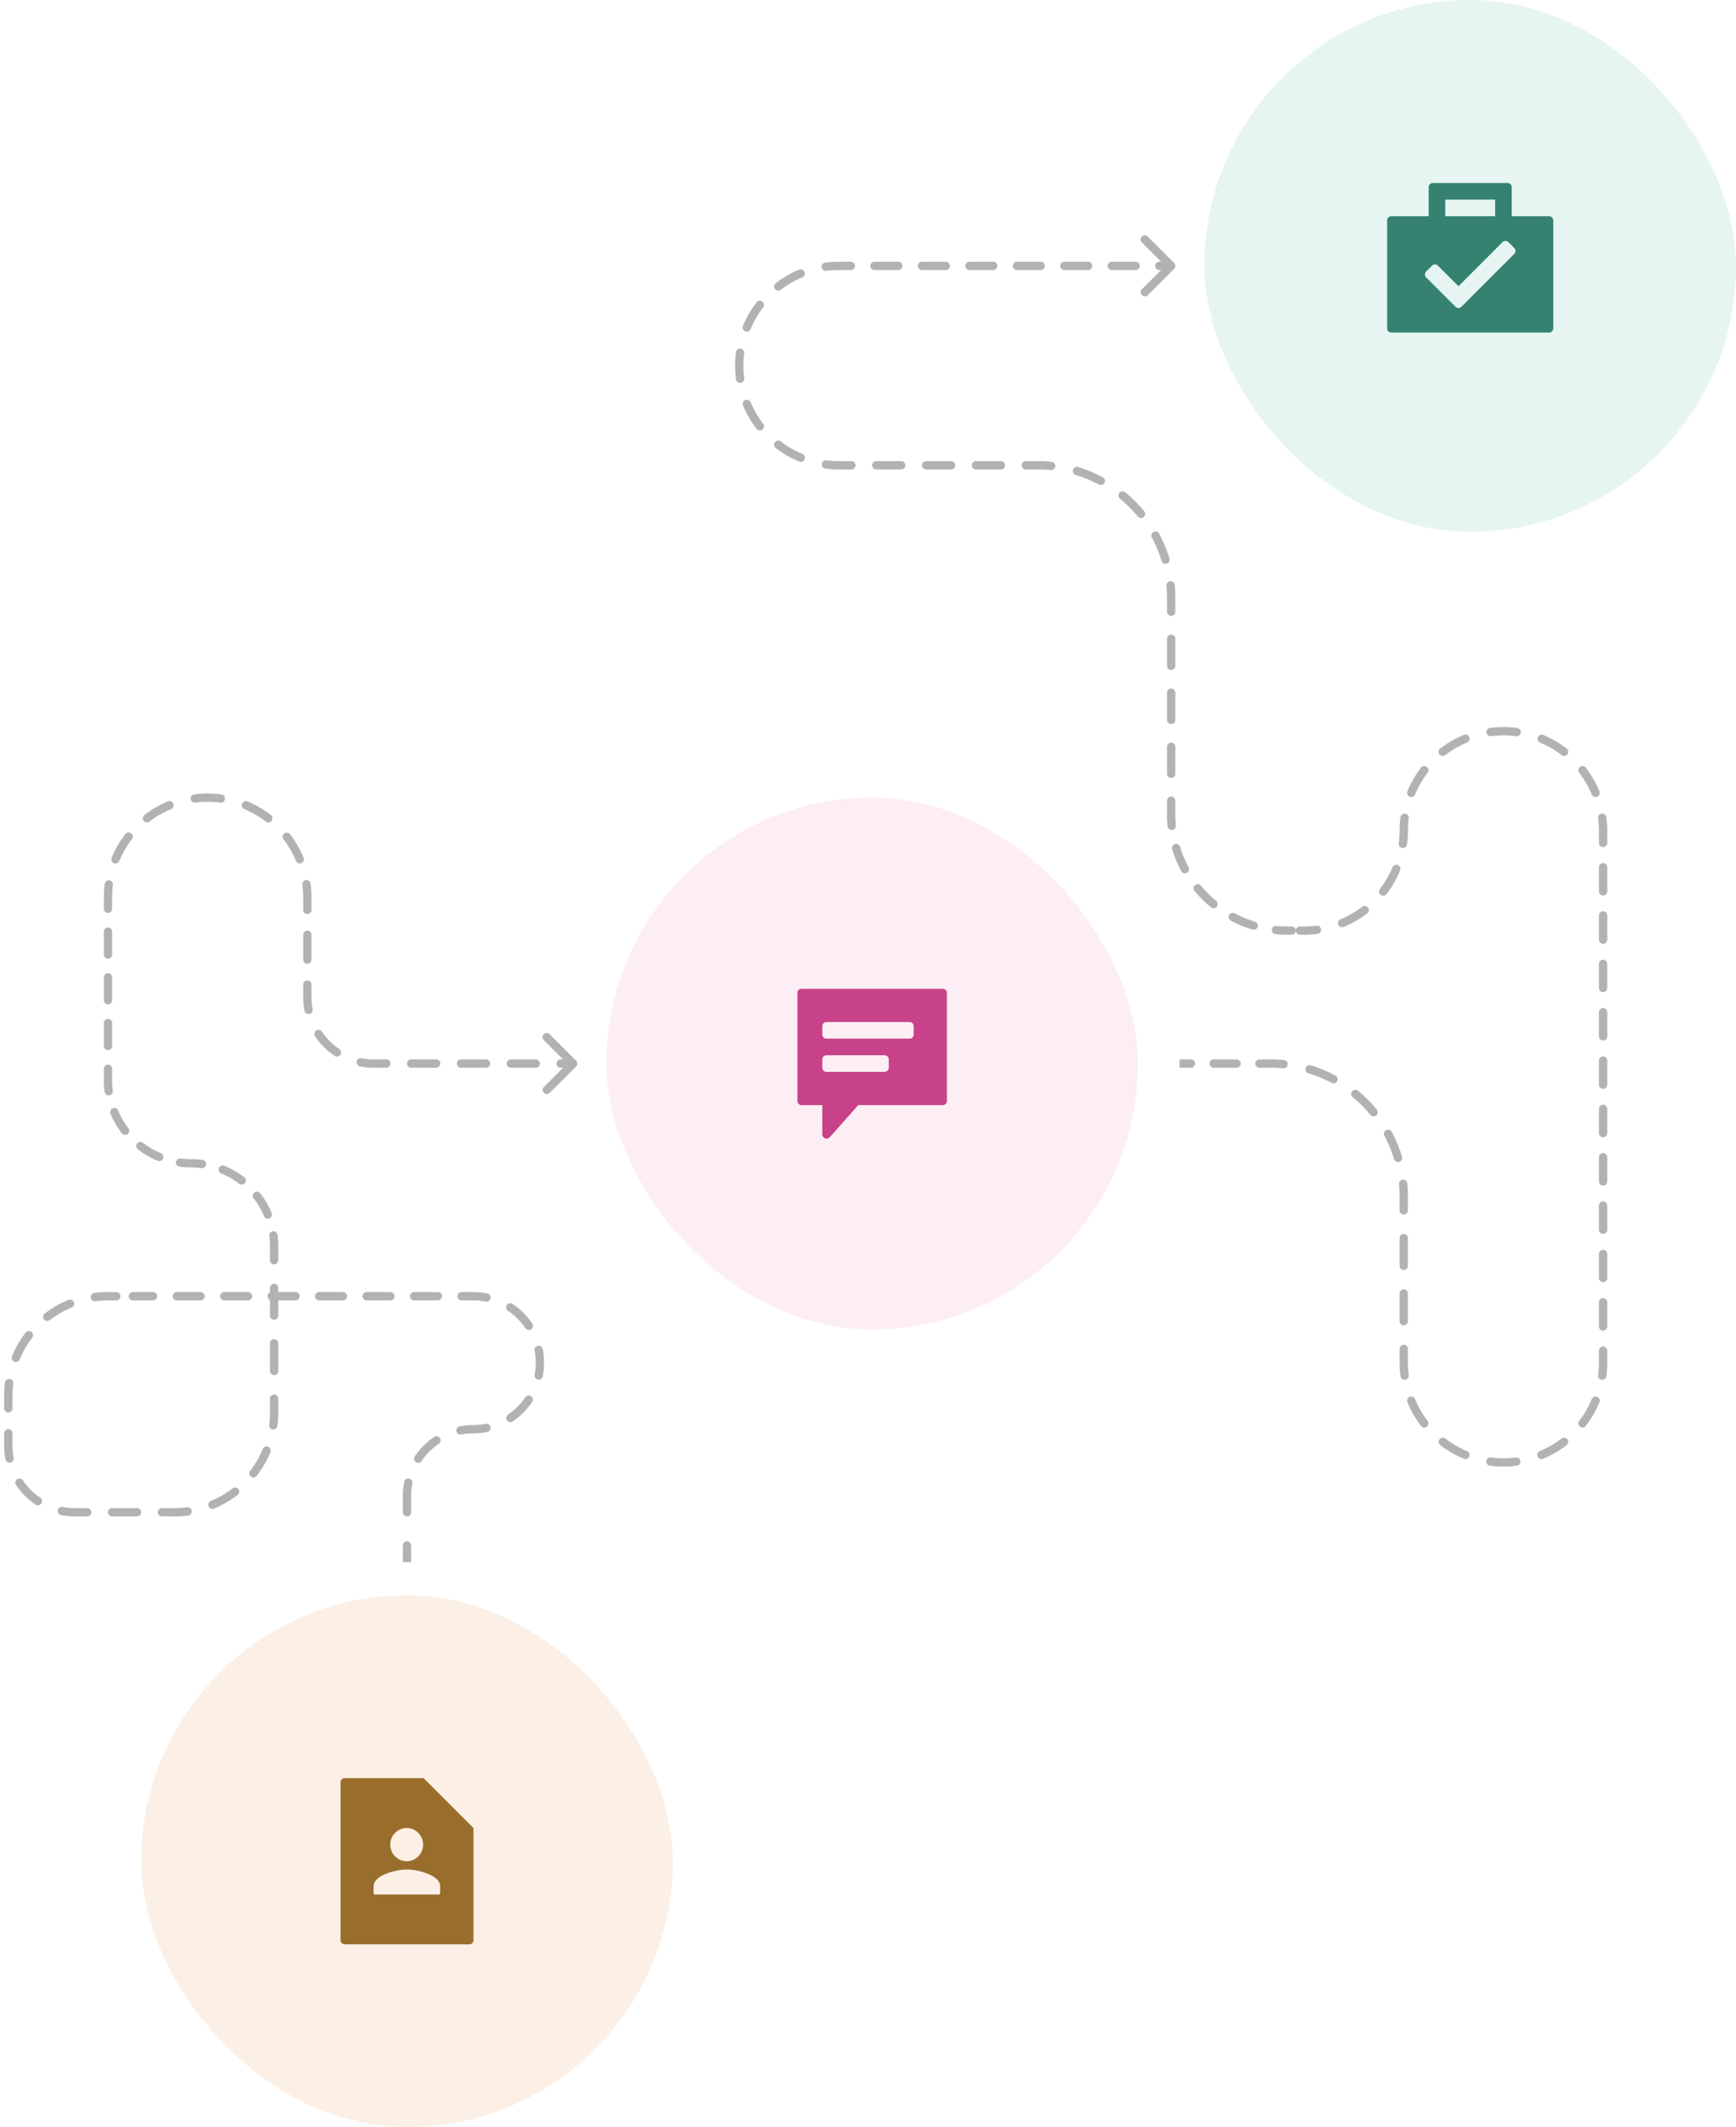 <svg width="209" height="256" fill="none" xmlns="http://www.w3.org/2000/svg"><path fill="#fff" d="M0 0h209v256H0z"/><rect x="17" y="192" width="64" height="64" rx="32" fill="#FCF0E6"/><path fill-rule="evenodd" clip-rule="evenodd" d="M41.5 214a.5.5 0 00-.5.5v19a.5.5 0 00.5.5h15a.5.5 0 00.5-.5V220l-6-6h-9.5zm7.484 10.001a2.001 2.001 0 000-4.001 2 2 0 000 4.001zm0 .999c-1.333 0-4 .668-4 2v.869c0 .072.06.131.13.131h7.74c.072 0 .13-.059.13-.131v-.868c0-1.333-2.667-2.001-4-2.001z" fill="#996E2C"/><rect x="73" y="96" width="64" height="64" rx="32" fill="#FCEEF4"/><path fill-rule="evenodd" clip-rule="evenodd" d="M96.5 119a.5.5 0 00-.5.5v13a.5.5 0 00.5.5H99v3.522c0 .36.482.766.921.316l3.405-3.838H113.5a.5.5 0 00.5-.5v-13a.5.5 0 00-.5-.5h-17zm2.5 4.5a.5.5 0 01.5-.5h10a.5.5 0 01.5.5v1a.5.5 0 01-.5.5h-10a.5.5 0 01-.5-.5v-1zm.5 3.5a.5.5 0 00-.5.5v1a.5.5 0 00.5.5h7a.5.5 0 00.5-.5v-1a.5.5 0 00-.5-.5h-7z" fill="#C74289"/><path d="M69.354 128.354a.501.501 0 000-.708l-3.182-3.182a.5.5 0 00-.707.708L68.293 128l-2.829 2.828a.501.501 0 00.708.708l3.182-3.182zM45 127.5a.5.5 0 000 1v-1zm-36 54a.5.5 0 000 1v-1zm48-25a.5.5 0 000-1v1zM1.5 168a.5.5 0 00-1 0h1zm31 2a.5.5 0 001 0h-1zM21 182v.5-.5zm12.5-12a.5.5 0 00-1 0h1zM45 128.5a.5.5 0 000-1v1zm-20-33a.5.5 0 000 1v-1zm32 77a.5.5 0 000-1v1zm-34-32a.5.5 0 000-1v1zM65.5 164a.5.5 0 00-1 0h1zm-8.5 7.5a.5.5 0 000 1v-1zm-32-75a.5.5 0 000-1v1zm-2 43a.5.5 0 000 1v-1zm-14 43a.5.5 0 000-1v1zm48-27a.5.5 0 000 1v-1zm7.5 8.5a.5.5 0 001 0h-1zm-64 4a.5.5 0 001 0h-1zm49 18a.5.5 0 00-1 0h1zm-1-4a.5.5 0 001 0h-1zm1.143-3.464a.5.5 0 00-.981-.194l.98.194zm.289-3.259a.5.5 0 00.831.556l-.831-.556zm2.901-1.514a.5.5 0 00-.556-.831l.556.831zm2.509-2.101a.5.5 0 10.194.981l-.194-.981zm3.316.676a.5.5 0 10-.194-.981l.194.981zm2.509-2.101a.5.5 0 00.556.831l-.556-.831zm2.901-1.514a.5.5 0 00-.831-.556l.831.556zm.29-3.259a.5.5 0 00.98.194l-.98-.194zm.98-3.122a.5.5 0 00-.98.194l.98-.194zm-2.101-2.509a.5.5 0 10.831-.556l-.831.556zm-1.514-2.901a.5.5 0 10-.556.831l.556-.831zm-3.259-.289a.5.5 0 00.194-.981l-.194.981zm-2.893-1.143a.5.5 0 000 1v-1zm-2.857 1a.5.5 0 000-1v1zm-2.857-1a.5.5 0 000 1v-1zm-2.857 1a.5.5 0 000-1v1zm-2.857-1a.5.5 0 000 1v-1zm-2.857 1a.5.5 0 000-1v1zm-2.857-1a.5.5 0 000 1v-1zm-2.858 1a.5.5 0 000-1v1zm-2.857-1a.5.5 0 000 1v-1zm-2.857 1a.5.5 0 000-1v1zm-2.857-1a.5.5 0 000 1v-1zm-2.857 1a.5.5 0 000-1v1zm-2.857-1a.5.5 0 000 1v-1zm-2.857 1a.5.5 0 000-1v1zm-2.429-1a.5.5 0 000 1v-1zm-2 1a.5.5 0 000-1v1zm-2.632-.894a.5.5 0 10.13.991l-.13-.991zm-2.77 1.766a.5.5 0 10-.383-.923l.383.923zm-3.208.711a.5.5 0 10.61.793l-.61-.793zm-1.514 2.916a.5.5 0 10-.793-.609l.793.609zm-2.427 2.216a.5.5 0 10.923.383l-.923-.383zm.148 3.282a.5.5 0 00-.991-.129l.991.129zM.5 169.5a.5.5 0 001 0h-1zm1 3a.5.5 0 00-1 0h1zm-.838 3.158a.5.5 0 00.98-.194l-.98.194zm2.101 2.509a.5.5 0 10-.831.556l.831-.556zm1.514 2.901a.5.5 0 10.556-.831l-.556.831zm3.259.289a.5.5 0 00-.194.981l.194-.981zM10.5 182.5a.5.5 0 000-1v1zm3-1a.5.5 0 000 1v-1zm3 1a.5.5 0 000-1v1zm3-1a.5.5 0 000 1v-1zm3.132.894a.5.5 0 10-.13-.991l.13.991zm2.77-1.766a.5.5 0 10.383.923l-.383-.923zm3.208-.711a.5.5 0 10-.61-.793l.61.793zm1.514-2.916a.5.5 0 10.793.609l-.793-.609zm2.427-2.216a.5.5 0 10-.923-.383l.923.383zm-.148-3.282a.5.5 0 00.991.129l-.991-.129zm1.097-3.17a.5.5 0 00-1 0h1zm-1-3.333a.5.5 0 001 0h-1zm1-3.333a.5.5 0 00-1 0h1zm-1-3.334a.5.5 0 001 0h-1zm1-3.333a.5.5 0 00-1 0h1zm-1-3.333a.5.5 0 001 0h-1zm.911-3.038a.5.5 0 10-.991.13l.991-.13zm-1.632-2.265a.5.5 0 00.924-.383l-.924.383zm-.448-2.757a.5.5 0 00-.793.61l.793-.61zm-2.548-1.145a.5.5 0 10.61-.792l-.61.792zm-1.764-2.165a.5.5 0 10-.383.924l.383-.924zm-2.778.283a.5.5 0 10.13-.991l-.13.991zm-2.482-1.16a.5.5 0 10-.13.991l.13-.991zm-2.778.283a.5.5 0 10.383-.924l-.383.924zm-1.764-2.165a.5.5 0 10-.61.792l.61-.792zm-2.547-1.145a.5.5 0 00.793-.61l-.793.61zm-.45-2.757a.5.5 0 00-.923.383l.924-.383zm-1.631-2.265a.5.5 0 10.991-.13l-.991.13zm.911-2.746a.5.5 0 00-1 0h1zm-1-2.75a.5.5 0 001 0h-1zm1-2.75a.5.5 0 00-1 0h1zm-1-2.75a.5.5 0 001 0h-1zm1-2.75a.5.5 0 00-1 0h1zm-1-2.75a.5.5 0 001 0h-1zm1-2.75a.5.5 0 00-1 0h1zm-1-2.75a.5.5 0 001 0h-1zm1.097-2.878a.5.5 0 00-.991-.129l.991.129zm-.148-3.282a.5.5 0 10.923.383l-.923-.383zm2.427-2.216a.5.5 0 10-.793-.609l.793.609zm1.514-2.916a.5.5 0 00.61.793l-.61-.793zm3.208-.71a.5.5 0 10-.383-.924l.383.923zm2.77-1.767a.5.5 0 00.13.991l-.13-.991zm3.135.991a.5.5 0 10.129-.991l-.13.991zm3.282-.148a.5.5 0 00-.383.923l.383-.923zm2.216 2.427a.5.5 0 00.61-.793l-.61.793zm2.916 1.514a.5.5 0 00-.793.609l.793-.609zm.71 3.208a.5.5 0 00.924-.383l-.923.383zm1.767 2.77a.5.5 0 10-.991.129l.991-.129zM36.5 109.5a.5.5 0 001 0h-1zm1 3a.5.5 0 00-1 0h1zm-1 3a.5.5 0 001 0h-1zm1 3a.5.5 0 00-1 0h1zm-.838 3.158a.5.5 0 00.98-.194l-.98.194zm2.101 2.509a.5.5 0 10-.831.556l.831-.556zm1.514 2.901a.5.5 0 10.556-.831l-.556.831zm3.259.289a.5.5 0 00-.194.981l.194-.981zM46.5 128.5a.5.5 0 000-1v1zm3-1a.5.5 0 000 1v-1zm3 1a.5.5 0 000-1v1zm3-1a.5.5 0 000 1v-1zm3 1a.5.5 0 000-1v1zm3-1a.5.5 0 000 1v-1zm3 1a.5.5 0 000-1v1zm3-1a.5.5 0 000 1v-1zm-18 60.5v-2h-1v2h1zm0-6v-2h-1v2h1zm0-2c0-.502.05-.991.143-1.464l-.981-.194A8.53 8.53 0 0048.5 180h1zm1.263-4.167a7.548 7.548 0 012.07-2.07l-.556-.831a8.534 8.534 0 00-2.345 2.345l.831.556zm4.773-3.19A7.51 7.51 0 0157 172.5v-1c-.567 0-1.122.056-1.658.162l.194.981zM57 172.5c.567 0 1.122-.056 1.658-.162l-.194-.981A7.51 7.51 0 0157 171.5v1zm4.723-1.432a8.534 8.534 0 002.345-2.345l-.831-.556a7.548 7.548 0 01-2.07 2.07l.556.831zm3.615-5.41A8.53 8.53 0 0065.5 164h-1c0 .502-.05.991-.143 1.464l.981.194zM65.5 164a8.53 8.53 0 00-.162-1.658l-.98.194c.093.473.142.962.142 1.464h1zm-1.432-4.723a8.534 8.534 0 00-2.345-2.345l-.556.831a7.548 7.548 0 012.07 2.07l.831-.556zm-5.41-3.615A8.553 8.553 0 0057 155.5v1c.502 0 .991.049 1.464.143l.194-.981zM57 155.5h-1.429v1H57v-1zm-4.286 0h-2.857v1h2.857v-1zm-5.714 0h-2.857v1H47v-1zm-5.714 0h-2.857v1h2.857v-1zm-5.715 0h-2.857v1h2.857v-1zm-5.714 0H27v1h2.857v-1zm-5.714 0h-2.857v1h2.857v-1zm-5.714 0H17v1h1.429v-1zm-1.429 0h-1v1h1v-1zm-3 0h-1v1h1v-1zm-1 0c-.553 0-1.098.036-1.632.106l.13.991c.49-.064.993-.097 1.502-.097v-1zm-4.785.949a12.463 12.463 0 00-2.825 1.634l.61.793a11.477 11.477 0 012.598-1.504l-.383-.923zm-5.132 3.941c-.661.86-1.213 1.809-1.634 2.825l.923.383c.388-.935.895-1.807 1.504-2.599l-.793-.609zm-2.477 5.978C.536 166.902.5 167.447.5 168h1c0-.51.033-1.011.097-1.503l-.991-.129zM.5 168v1.5h1V168h-1zm0 4.5v1.5h1v-1.5h-1zm0 1.5c0 .567.056 1.122.162 1.658l.98-.194A7.531 7.531 0 011.5 174h-1zm1.432 4.723a8.535 8.535 0 002.345 2.345l.556-.831a7.548 7.548 0 01-2.07-2.07l-.831.556zm5.41 3.615A8.554 8.554 0 009 182.5v-1c-.502 0-.991-.049-1.464-.143l-.194.981zM9 182.5h1.5v-1H9v1zm4.5 0h3v-1h-3v1zm6 0H21v-1h-1.5v1zm1.5 0c.553 0 1.098-.036 1.632-.106l-.13-.991c-.49.064-.992.097-1.502.097v1zm4.785-.949a12.463 12.463 0 002.825-1.634l-.61-.793a11.474 11.474 0 01-2.598 1.504l.383.923zm5.132-3.941a12.5 12.5 0 001.634-2.825l-.923-.383a11.49 11.49 0 01-1.504 2.599l.793.609zm2.477-5.978c.07-.534.106-1.079.106-1.632h-1c0 .51-.033 1.011-.097 1.503l.991.129zM33.5 170v-1.667h-1V170h1zm0-5v-3.333h-1V165h1zm0-6.667V155h-1v3.333h1zm0-6.666V150h-1v1.667h1zm0-1.667c0-.464-.03-.922-.089-1.371l-.991.13c.053.406.08.82.08 1.241h1zm-.797-4.019a10.507 10.507 0 00-1.373-2.374l-.792.61a9.491 9.491 0 011.241 2.147l.924-.383zm-3.31-4.311a10.455 10.455 0 00-2.374-1.373l-.383.924a9.5 9.5 0 012.147 1.241l.61-.792zm-5.022-2.081A10.515 10.515 0 0023 139.5v1c.421 0 .835.027 1.241.08l.13-.991zM23 139.5c-.421 0-.835-.027-1.241-.08l-.13.991c.45.059.907.089 1.371.089v-1zm-3.636-.721a9.5 9.5 0 01-2.147-1.241l-.61.792c.723.556 1.52 1.019 2.374 1.373l.383-.924zm-3.902-2.996a9.491 9.491 0 01-1.241-2.147l-.924.383c.354.854.817 1.651 1.372 2.374l.793-.61zm-1.882-4.542A9.599 9.599 0 0113.5 130h-1c0 .464.03.922.089 1.371l.991-.13zM13.5 130v-1.375h-1V130h1zm0-4.125v-2.75h-1v2.75h1zm0-5.5v-2.75h-1v2.75h1zm0-5.5v-2.75h-1v2.75h1zm0-5.5V108h-1v1.375h1zm0-1.375c0-.51.033-1.011.097-1.503l-.991-.129c-.07.534-.106 1.079-.106 1.632h1zm.872-4.402a11.49 11.49 0 011.504-2.599l-.793-.609a12.5 12.5 0 00-1.634 2.825l.923.383zM18 98.876a11.482 11.482 0 012.6-1.504l-.384-.923a12.489 12.489 0 00-2.825 1.634l.61.793zm5.498-2.279c.492-.064.994-.097 1.503-.097v-1c-.553 0-1.098.036-1.632.106l.13.991zM25 96.5c.51 0 1.011.033 1.503.097l.129-.991c-.534-.07-1.08-.106-1.632-.106v1zm4.402.872c.935.388 1.807.895 2.599 1.504l.61-.793a12.489 12.489 0 00-2.826-1.634l-.383.923zM34.124 101a11.49 11.49 0 011.504 2.599l.923-.383a12.5 12.5 0 00-1.634-2.825l-.793.609zm2.279 5.498c.064.492.097.993.097 1.503h1c0-.553-.036-1.098-.106-1.632l-.991.129zM36.5 108v1.5h1V108h-1zm0 4.5v3h1v-3h-1zm0 6v1.5h1v-1.5h-1zm0 1.5c0 .567.056 1.122.162 1.658l.98-.194A7.532 7.532 0 0137.5 120h-1zm1.432 4.723a8.534 8.534 0 002.345 2.345l.556-.831a7.548 7.548 0 01-2.07-2.07l-.831.556zm5.41 3.615A8.553 8.553 0 0045 128.5v-1a7.51 7.51 0 01-1.464-.143l-.194.981zM45 128.5h1.5v-1H45v1zm4.5 0h3v-1h-3v1zm6 0h3v-1h-3v1zm6 0h3v-1h-3v1zm6 0H69v-1h-1.5v1zM141.354 31.646a.5.5 0 010 .707l-3.182 3.182a.501.501 0 01-.708-.707L140.293 32l-2.829-2.828a.5.5 0 01.708-.707l3.182 3.181zM181 88.5a.5.5 0 010-1v1zM169.5 100a.5.5 0 01-1 0h1zM181 87.5a.5.5 0 010 1v-1zM89.5 44a.5.5 0 01-1 0h1zm79 56a.5.5 0 011 0h-1zm12.5 76.5a.5.5 0 010-1v1zm0-1a.5.5 0 010 1v-1zM88.5 44a.5.5 0 011 0h-1zm51.071-11.5a.5.5 0 010-1v1zm-2.857-1a.5.5 0 010 1v-1zm-2.857 1a.5.5 0 010-1v1zm-2.857-1a.5.5 0 010 1v-1zm-2.857 1a.5.5 0 010-1v1zm-2.857-1a.5.5 0 010 1v-1zm-2.857 1a.5.5 0 110-1v1zm-2.858-1a.5.5 0 110 1v-1zm-2.857 1a.5.5 0 010-1v1zm-2.857-1a.5.5 0 010 1v-1zm-2.857 1a.5.5 0 010-1v1zm-2.857-1a.5.5 0 010 1v-1zm-2.857 1a.5.5 0 010-1v1zm-2.857-1a.5.5 0 010 1v-1zm-2.932 1.097a.5.5 0 11-.129-.991l.13.991zm-3.282-.148a.5.5 0 01.383.923l-.383-.923zm-2.216 2.427a.5.5 0 01-.61-.793l.61.793zm-2.916 1.514a.5.5 0 01.793.61l-.793-.61zm-.71 3.208a.5.5 0 01-.924-.383l.923.383zm-1.767 2.77a.5.5 0 01.991.13l-.991-.13zm.991 3.135a.5.5 0 11-.991.129l.991-.13zm-.148 3.282a.5.5 0 01.923-.383l-.923.383zm2.427 2.216a.5.5 0 01-.793.61l.793-.61zm1.514 2.916a.5.5 0 01.61-.793l-.61.793zm3.208.71a.5.5 0 11-.383.924l.383-.923zm2.77 1.767a.5.5 0 01.13-.991l-.13.991zm3.132-.894a.5.5 0 010 1v-1zm3 1a.5.5 0 010-1v1zm3-1a.5.5 0 010 1v-1zm3 1a.5.5 0 010-1v1zm3-1a.5.5 0 010 1v-1zm3 1a.5.5 0 010-1v1zm3-1a.5.5 0 010 1v-1zm3 1a.5.5 0 010-1v1zm3.117-.922a.501.501 0 01-.097.996l.097-.996zm2.884 1.585a.5.5 0 01.29-.956l-.29.956zm3.279.283a.5.5 0 01-.472.881l.472-.881zm2.053 2.572a.5.5 0 01.635-.773l-.635.773zm2.922 1.514a.5.5 0 01-.773.635l.773-.635zm.918 3.16a.499.499 0 11.881-.472l-.881.472zm2.121 2.517a.5.5 0 01-.958.29l.958-.29zm-.368 3.27a.501.501 0 01.996-.096l-.996.097zm1.074 3.146a.5.5 0 01-1 0h1zm-1 3.25a.5.5 0 011 0h-1zm1 3.25a.5.5 0 01-1 0h1zm-1 3.25a.5.5 0 011 0h-1zm1 3.25a.5.5 0 01-1 0h1zm-1 3.25a.5.5 0 011 0h-1zm1 3.25a.5.5 0 01-1 0h1zm-1 3.25a.5.5 0 011 0h-1zm1.064 2.95a.5.5 0 11-.995.096l.995-.097zm-.443 2.885a.5.5 0 11.957-.29l-.957.29zm1.97 2.155a.499.499 0 11-.881.472l.881-.472zm.7 2.834a.501.501 0 01.773-.635l-.773.635zm2.645 1.237a.501.501 0 01-.635.773l.635-.773zm1.727 2.354a.5.5 0 01.472-.881l-.472.881zm2.917.132a.5.5 0 01-.29.957l.29-.957zm2.499 1.509a.5.5 0 11.097-.995l-.097.995zm1.921-.931a.5.5 0 010 1v-1zm1 1a.5.5 0 010-1v1zm2.003-1.097a.5.5 0 01.129.991l-.129-.991zm3.282.148a.5.5 0 11-.383-.923l.383.923zm2.216-2.427a.5.5 0 01.609.793l-.609-.793zm2.916-1.514a.5.5 0 01-.793-.609l.793.609zm.711-3.208a.5.5 0 11.923.383l-.923-.383zm1.766-2.77a.499.499 0 11-.991-.129l.991.129zm-.788-3.264a.5.5 0 11.991.13l-.991-.13zm1.766-2.77a.5.5 0 11-.923-.383l.923.383zm.711-3.208a.5.5 0 11.793.61l-.793-.61zm2.916-1.514a.5.5 0 11-.609-.793l.609.793zm2.216-2.427a.5.5 0 11.383.923l-.383-.923zm3.282.148a.5.5 0 01-.129-.991l.129.991zm3.135-.991a.5.5 0 11-.129.991l.129-.991zm2.77 1.766a.5.5 0 01.383-.923l-.383.923zm3.208.71a.5.5 0 01-.609.794l.609-.793zM190.124 93a.5.5 0 01.793-.61l-.793.61zm2.427 2.216a.5.5 0 11-.923.383l.923-.383zm-.148 3.282a.5.5 0 11.991-.129l-.991.13zm1.097 2.958a.5.5 0 01-1 0h1zm-1 2.909a.5.5 0 111 0h-1zm1 2.909a.5.5 0 01-1 0h1zm-1 2.909a.5.5 0 011 0h-1zm1 2.909a.5.5 0 01-1 0h1zm-1 2.909a.5.5 0 011 0h-1zm1 2.909a.5.5 0 01-1 0h1zm-1 2.909a.5.5 0 011 0h-1zm1 2.909a.5.5 0 01-1 0h1zm-1 2.909a.5.5 0 011 0h-1zm1 2.909a.5.5 0 11-1 0h1zm-1 2.91a.5.5 0 111 0h-1zm1 2.909a.5.5 0 01-1 0h1zm-1 2.909a.5.5 0 011 0h-1zm1 2.909a.5.5 0 01-1 0h1zm-1 2.909a.5.5 0 011 0h-1zm1 2.909a.5.5 0 01-1 0h1zm-1 2.909a.5.5 0 011 0h-1zm1 2.909a.5.5 0 01-1 0h1zm-1 2.909a.5.5 0 011 0h-1zm1 2.909a.5.5 0 11-1 0h1zm-1 2.909a.5.5 0 011 0h-1zm.894 3.087a.499.499 0 11-.991-.129l.991.129zm-1.766 2.77a.5.5 0 11.923.383l-.923-.383zm-.711 3.208a.5.5 0 01-.793-.609l.793.609zm-2.916 1.514a.5.5 0 01.609.793l-.609-.793zm-2.216 2.427a.5.5 0 11-.383-.923l.383.923zm-3.282-.148a.5.5 0 01.129.991l-.129-.991zm-3.135.991a.499.499 0 11.129-.991l-.129.991zm-2.77-1.766a.5.5 0 11-.383.923l.383-.923zm-3.208-.711a.5.5 0 01.609-.793l-.609.793zm-1.514-2.916a.5.5 0 01-.793.609l.793-.609zm-2.427-2.216a.5.5 0 11.923-.383l-.923.383zm.148-3.282a.5.5 0 01-.991.129l.991-.129zm-1.097-3.17a.5.5 0 011 0h-1zm1-3.333a.5.5 0 01-1 0h1zm-1-3.333a.5.5 0 011 0h-1zm1-3.334a.5.5 0 01-1 0h1zm-1-3.333a.5.5 0 011 0h-1zm1-3.333a.5.5 0 01-1 0h1zm-1.074-3.187a.502.502 0 01.996-.097l-.996.097zm.368-3.271a.5.5 0 01-.958.29l.958-.29zm-2.121-2.517a.499.499 0 11.881-.472l-.881.472zm-.918-3.16a.5.5 0 01-.773.635l.773-.635zm-2.922-1.514a.501.501 0 01.635-.773l-.635.773zm-2.053-2.572a.499.499 0 11-.472.881l.472-.881zm-3.279-.282a.501.501 0 01.29-.958l-.29.958zm-2.884-1.586a.502.502 0 01-.097.996l.097-.996zm-2.992.922a.5.5 0 010-1v1zm-2.75-1a.5.5 0 010 1v-1zm-2.75 1a.5.5 0 010-1v1zm-2.75-1a.5.5 0 010 1v-1zM141 32.5h-1.429v-1H141v1zm-4.286 0h-2.857v-1h2.857v1zm-5.714 0h-2.857v-1H131v1zm-5.714 0h-2.857v-1h2.857v1zm-5.715 0h-2.857v-1h2.857v1zm-5.714 0H111v-1h2.857v1zm-5.714 0h-2.857v-1h2.857v1zm-5.714 0H101v-1h1.429v1zm-1.429 0c-.51 0-1.011.033-1.503.097l-.129-.991c.534-.07 1.079-.106 1.632-.106v1zm-4.402.872c-.935.388-1.807.895-2.599 1.504l-.61-.793c.86-.661 1.81-1.213 2.826-1.634l.383.923zM91.876 37a11.482 11.482 0 00-1.504 2.6l-.923-.384a12.489 12.489 0 011.634-2.825l.793.61zm-2.279 5.498c-.064.492-.097.993-.097 1.503h-1c0-.553.036-1.098.106-1.632l.991.13zM89.5 44c0 .51.033 1.011.097 1.503l-.991.129c-.07-.534-.106-1.08-.106-1.632h1zm.872 4.402c.388.935.895 1.807 1.504 2.599l-.793.61a12.489 12.489 0 01-1.634-2.826l.923-.383zM94 53.124a11.482 11.482 0 002.6 1.504l-.384.923a12.489 12.489 0 01-2.825-1.634l.61-.793zm5.498 2.279c.492.064.993.097 1.503.097v1c-.553 0-1.098-.036-1.632-.106l.13-.991zM101 55.5h1.5v1H101v-1zm4.5 0h3v1h-3v-1zm6 0h3v1h-3v-1zm6 0h3v1h-3v-1zm6 0h1.5v1h-1.5v-1zm1.5 0c.546 0 1.085.026 1.617.078l-.097.996c-.5-.05-1.007-.074-1.52-.074v-1zm4.791.706c1.044.317 2.044.734 2.989 1.24l-.472.881a15.417 15.417 0 00-2.807-1.163l.29-.958zm5.677 3.039a16.6 16.6 0 012.287 2.287l-.773.635a15.534 15.534 0 00-2.149-2.15l.635-.772zm4.086 4.975c.506.945.923 1.945 1.24 2.989l-.958.29a15.359 15.359 0 00-1.163-2.807l.881-.472zm1.868 6.163c.052.532.078 1.071.078 1.617h-1c0-.513-.025-1.02-.074-1.52l.996-.097zM141.5 72v1.625h-1V72h1zm0 4.875v3.25h-1v-3.25h1zm0 6.5v3.25h-1v-3.25h1zm0 6.5v3.25h-1v-3.25h1zm0 6.5V98h-1v-1.625h1zm0 1.625c0 .447.022.889.064 1.324l-.995.097A14.517 14.517 0 01140.5 98h1zm.578 3.92c.258.854.599 1.672 1.013 2.445l-.881.472a14.405 14.405 0 01-1.089-2.627l.957-.29zm2.486 4.644a13.463 13.463 0 001.872 1.872l-.635.773a14.573 14.573 0 01-2.01-2.01l.773-.635zm4.071 3.345c.773.414 1.591.755 2.445 1.013l-.29.957a14.405 14.405 0 01-2.627-1.089l.472-.881zm5.041 1.527c.435.042.877.064 1.324.064v1c-.479 0-.953-.023-1.421-.069l.097-.995zm1.324.064h.5v1h-.5v-1zm1.5 0h.5v1h-.5v-1zm.5 0c.51 0 1.011-.033 1.503-.097l.129.991c-.534.07-1.079.106-1.632.106v-1zm4.402-.872a11.481 11.481 0 002.599-1.504l.609.793a12.473 12.473 0 01-2.825 1.634l-.383-.923zm4.722-3.627a11.481 11.481 0 001.504-2.599l.923.383a12.473 12.473 0 01-1.634 2.825l-.793-.609zm2.279-5.498c.064-.492.097-.993.097-1.503h1c0 .553-.036 1.098-.106 1.632l-.991-.129zM168.5 100c0-.553.036-1.098.106-1.632l.991.13c-.064.49-.097.992-.097 1.502h-1zm.949-4.785a12.463 12.463 0 011.634-2.825l.793.61a11.474 11.474 0 00-1.504 2.598l-.923-.383zm3.941-5.132a12.5 12.5 0 012.825-1.634l.383.923a11.49 11.49 0 00-2.599 1.504l-.609-.793zm5.978-2.477c.534-.07 1.079-.106 1.632-.106v1c-.51 0-1.011.033-1.503.097l-.129-.991zM181 87.5c.553 0 1.098.036 1.632.106l-.129.991A11.622 11.622 0 00181 88.5v-1zm4.785.949a12.5 12.5 0 012.825 1.634l-.609.793a11.49 11.49 0 00-2.599-1.504l.383-.923zm5.132 3.94c.661.86 1.213 1.81 1.634 2.826l-.923.383A11.474 11.474 0 00190.124 93l.793-.61zm2.477 5.979c.07.534.106 1.08.106 1.632h-1c0-.51-.033-1.011-.097-1.503l.991-.129zM193.5 100v1.455h-1V100h1zm0 4.364v2.909h-1v-2.909h1zm0 5.818v2.909h-1v-2.909h1zm0 5.818v2.909h-1V116h1zm0 5.818v2.909h-1v-2.909h1zm0 5.818v2.909h-1v-2.909h1zm0 5.819v2.909h-1v-2.909h1zm0 5.818v2.909h-1v-2.909h1zm0 5.818V148h-1v-2.909h1zm0 5.818v2.909h-1v-2.909h1zm0 5.818v2.909h-1v-2.909h1zm0 5.818V164h-1v-1.455h1zm0 1.455c0 .553-.036 1.098-.106 1.632l-.991-.129c.064-.492.097-.993.097-1.503h1zm-.949 4.785a12.473 12.473 0 01-1.634 2.825l-.793-.609a11.481 11.481 0 001.504-2.599l.923.383zm-3.941 5.132a12.473 12.473 0 01-2.825 1.634l-.383-.923a11.481 11.481 0 002.599-1.504l.609.793zm-5.978 2.477c-.534.07-1.079.106-1.632.106v-1c.51 0 1.011-.033 1.503-.097l.129.991zM181 176.5c-.553 0-1.098-.036-1.632-.106l.129-.991c.492.064.993.097 1.503.097v1zm-4.785-.949a12.473 12.473 0 01-2.825-1.634l.609-.793a11.481 11.481 0 002.599 1.504l-.383.923zm-5.132-3.941a12.473 12.473 0 01-1.634-2.825l.923-.383c.388.935.895 1.807 1.504 2.599l-.793.609zm-2.477-5.978A12.555 12.555 0 01168.5 164h1c0 .51.033 1.011.097 1.503l-.991.129zM168.5 164v-1.667h1V164h-1zm0-5v-3.333h1V159h-1zm0-6.667V149h1v3.333h-1zm0-6.666V144h1v1.667h-1zm0-1.667c0-.513-.025-1.02-.074-1.52l.996-.097c.052.532.078 1.071.078 1.617h-1zm-.664-4.501a15.379 15.379 0 00-1.163-2.807l.881-.472c.506.945.923 1.945 1.24 2.989l-.958.29zm-2.854-5.332a15.477 15.477 0 00-2.149-2.149l.635-.773a16.587 16.587 0 012.287 2.287l-.773.635zm-4.674-3.84a15.379 15.379 0 00-2.807-1.163l.29-.958c1.044.317 2.044.734 2.989 1.24l-.472.881zm-5.788-1.753a15.58 15.58 0 00-1.52-.074v-1c.546 0 1.085.026 1.617.078l-.097.996zM153 128.5h-1.375v-1H153v1zm-4.125 0h-2.75v-1h2.75v1zm-5.5 0H142v-1h1.375v1z" fill="#B4B2B1"/><rect x="145" width="64" height="64" rx="32" fill="#E6F5F1"/><path fill-rule="evenodd" clip-rule="evenodd" d="M172.5 22.024a.5.5 0 00-.5.5v3.5h-4.5a.5.5 0 00-.5.5v13a.5.5 0 00.5.5h19a.5.5 0 00.5-.5v-13a.5.5 0 00-.5-.5H182v-3.5a.5.5 0 00-.5-.5h-9zm1.5 2h6v2h-6v-2zm6.89 5.118a.5.5 0 01.707 0l.707.707a.5.5 0 010 .707l-6.364 6.365a.5.5 0 01-.707 0l-3.536-3.536a.5.5 0 010-.707l.707-.707a.5.5 0 01.707 0l2.475 2.475 5.304-5.304z" fill="#358271"/></svg>